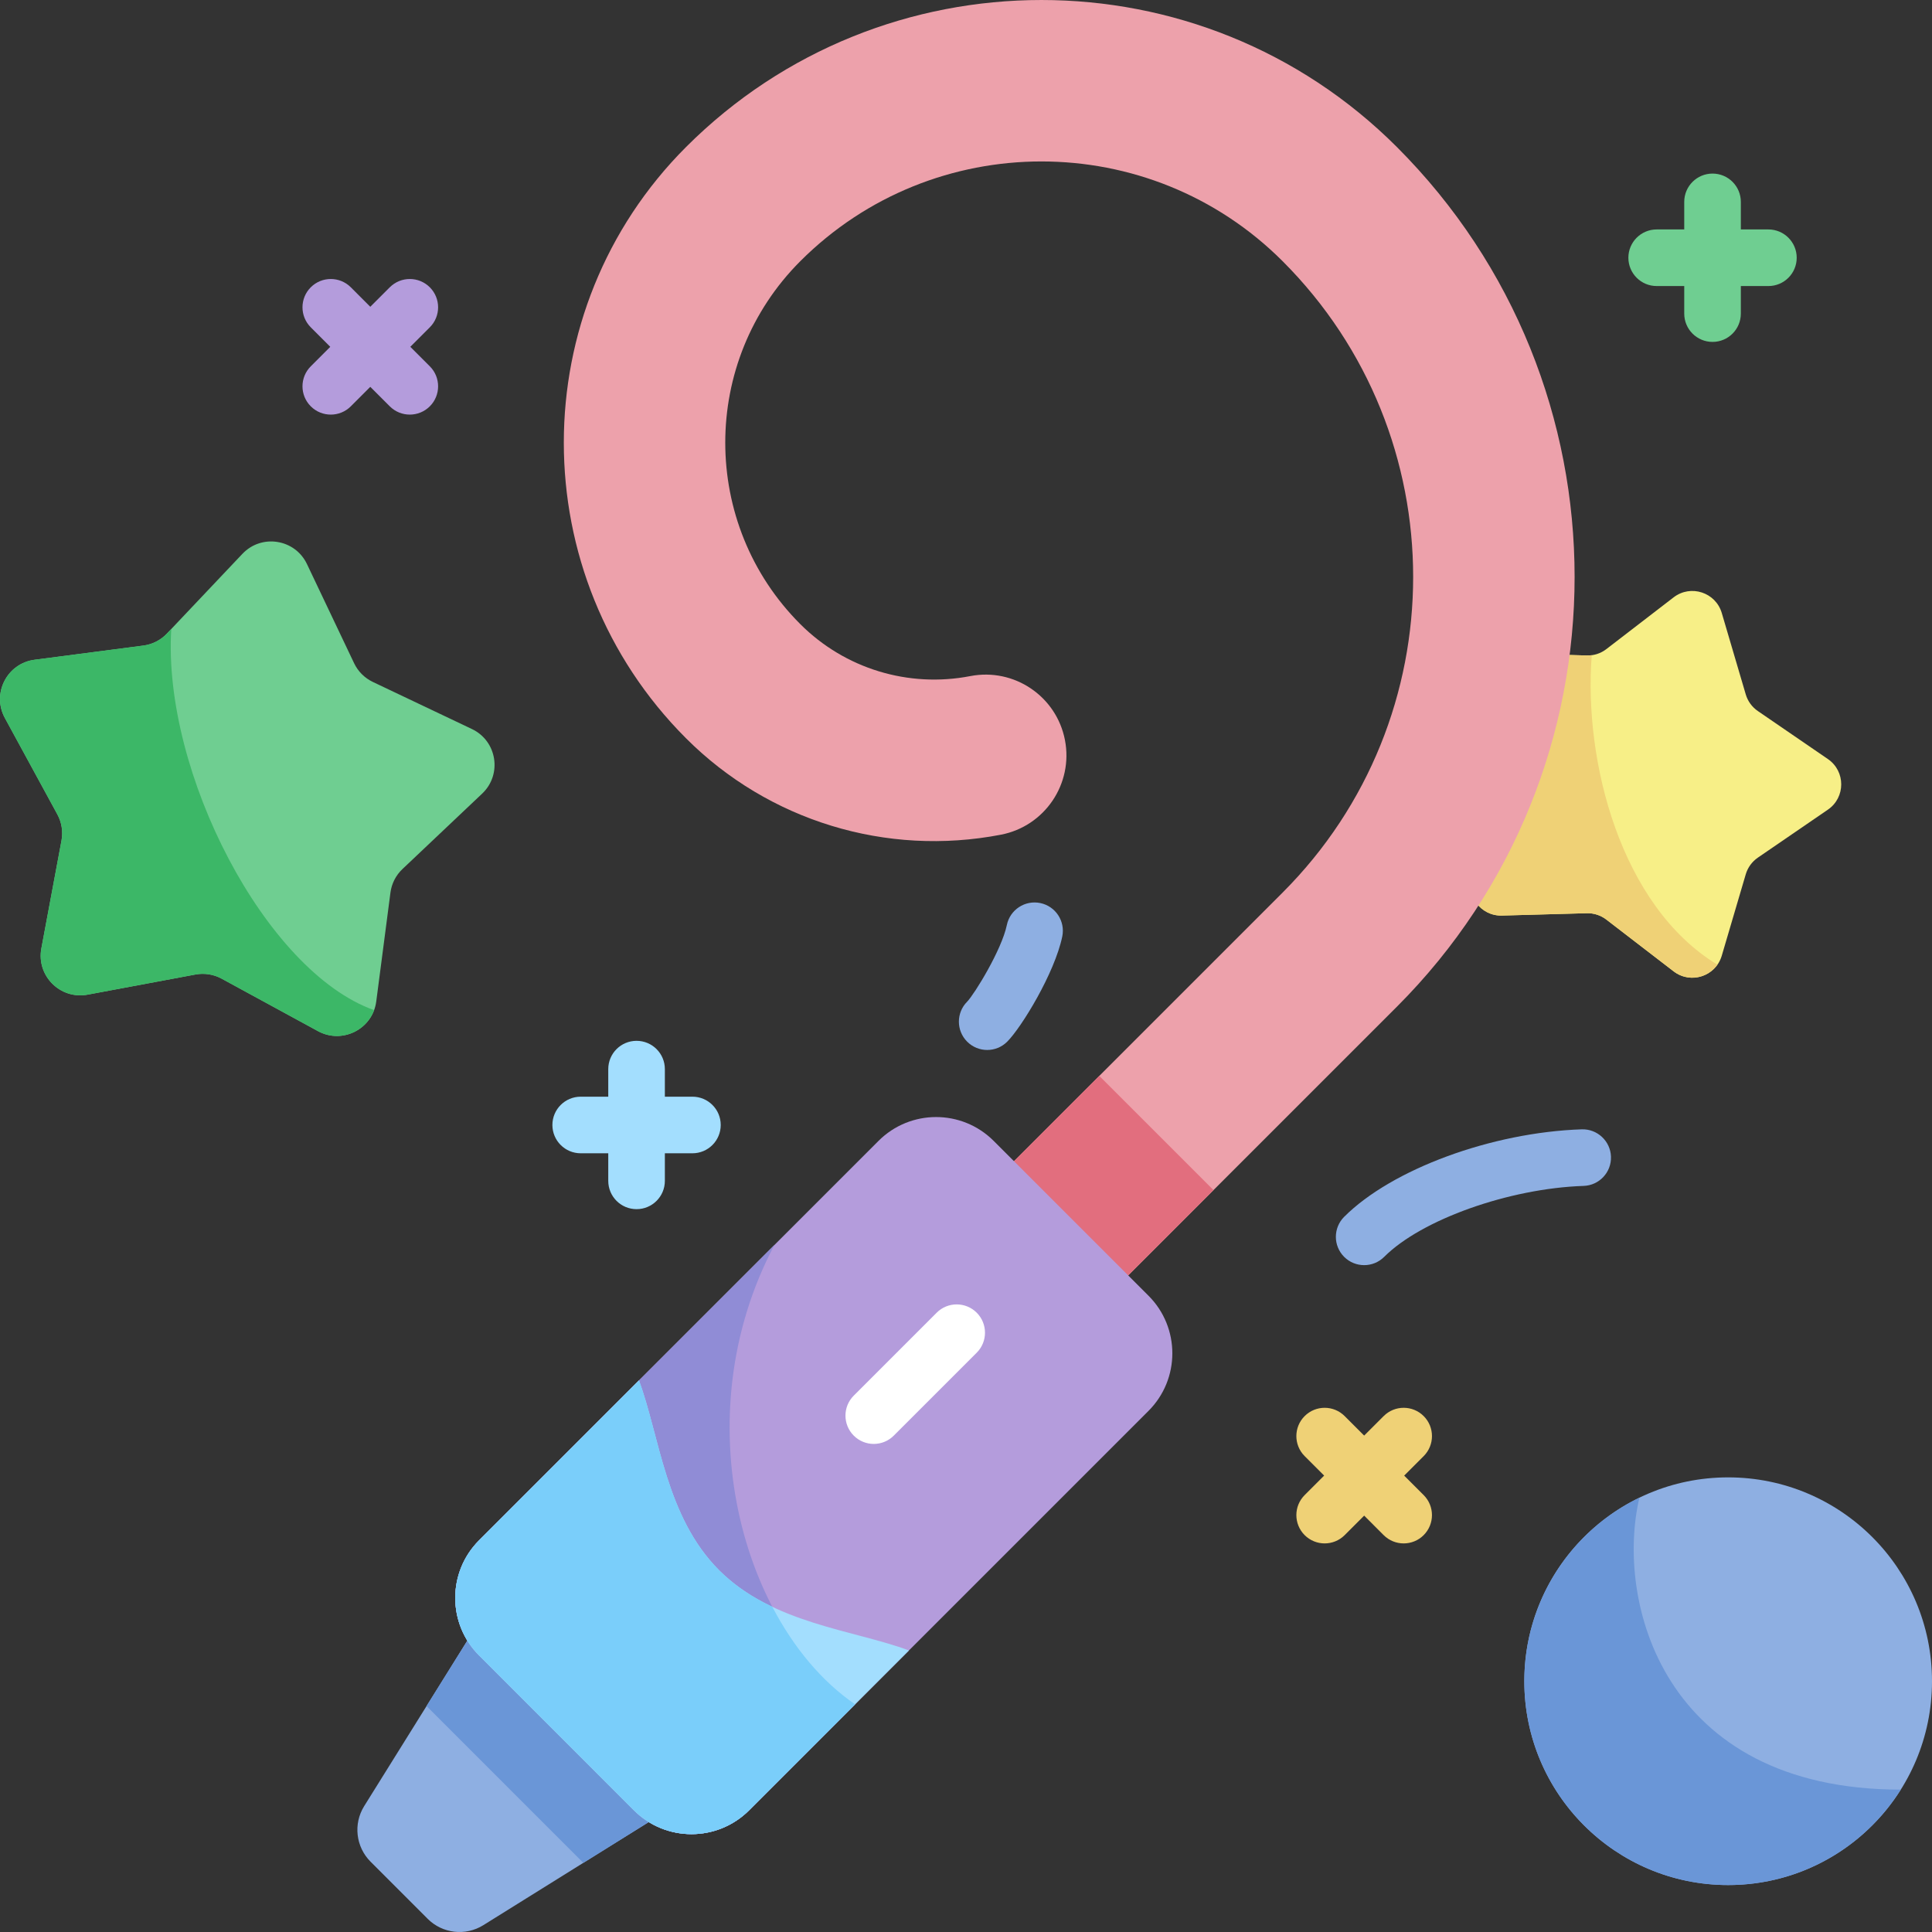 <svg height="512pt" viewBox="0 0 512 512" width="512pt" xmlns="http://www.w3.org/2000/svg"><rect x="0" y="0" width="512" height="512" fill="#333333" stroke="none"/><path d="m397.68 205.137-7.539-21.199c-1.914-5.383 2.172-11.008 7.883-10.852l22.492.621c1.871.051 3.699-.543 5.18-1.684l17.836-13.723c4.527-3.48 11.137-1.332 12.754 4.145l6.359 21.582c.531 1.797 1.66 3.352 3.203 4.406l18.562 12.723c4.711 3.227 4.711 10.18 0 13.41l-18.562 12.719c-1.543 1.059-2.672 2.613-3.203 4.406l-6.359 21.582c-1.617 5.48-8.23 7.629-12.754 4.145l-17.836-13.719c-1.48-1.141-3.309-1.738-5.18-1.684l-22.492.617c-5.707.156-9.793-5.469-7.883-10.848l7.539-21.199c.629-1.766.629-3.688 0-5.449zm0 0" fill="#f7ef87"/><path d="m390.141 231.785c-1.914 5.379 2.176 11.004 7.883 10.848l22.492-.621c1.871-.051 3.699.543 5.184 1.684l17.832 13.723c3.793 2.918 9.043 1.871 11.598-1.766-25.594-15.555-35.504-53.836-33.301-82.02-.43.059-.871.086-1.312.074l-22.492-.621c-5.707-.156-9.793 5.469-7.883 10.848l7.539 21.203c.629 1.762.629 3.684 0 5.445zm0 0" fill="#efd176"/><path d="m127.441 429.016-30.926 49.617c-2.934 4.707-2.23 10.816 1.691 14.738l15.133 15.137c3.922 3.922 10.031 4.621 14.742 1.688l49.613-30.922zm0 0" fill="#8eafe2"/><path d="m127.441 429.016-14.395 23.094c.09.09.168.191.258.281l41.016 41.02c.094.09.191.164.285.254l23.09-14.391zm0 0" fill="#6a96d7"/><path d="m370.172 266.809-97.359 97.359c-8.359 8.359-21.91 8.359-30.266 0-8.359-8.359-8.359-21.91 0-30.27l97.355-97.355c46.133-46.133 46.133-121.199 0-167.328-35.238-35.238-92.57-35.238-127.809-.004-26.523 26.523-26.523 69.676 0 96.195 11.797 11.797 28.633 16.941 45.047 13.766 11.605-2.246 22.836 5.34 25.082 16.945 2.246 11.605-5.34 22.832-16.945 25.082-30.391 5.883-61.59-3.66-83.453-25.523-43.211-43.211-43.211-113.52 0-156.73 51.926-51.926 136.418-51.926 188.348 0 62.82 62.82 62.82 165.043 0 227.863zm0 0" fill="#eda1ab"/><path d="m291.324 285.117-48.777 48.781c-8.359 8.359-8.359 21.91 0 30.27 8.355 8.359 21.91 8.359 30.266 0l48.781-48.781zm0 0" fill="#e26e7e"/><path d="m232.805 302.355-105.836 105.836c-8.434 8.434-8.434 22.105 0 30.535l41.016 41.02c8.434 8.43 22.105 8.43 30.535 0l105.84-105.84c8.43-8.43 8.43-22.102 0-30.535l-41.02-41.016c-8.43-8.434-22.102-8.434-30.535 0zm0 0" fill="#b49cdc"/><path d="m205.227 329.934-78.258 78.258c-8.434 8.434-8.434 22.105 0 30.535l41.016 41.02c8.434 8.43 22.105 8.43 30.535 0l28.09-28.09c-29.645-20.23-45.738-75.746-21.383-121.723zm0 0" fill="#908cd6"/><path d="m190.578 416.137c-14.184-14.18-15.766-35.605-21.25-50.305l-42.359 42.359c-8.434 8.434-8.434 22.105 0 30.535l41.016 41.02c8.434 8.43 22.105 8.43 30.535 0l42.363-42.363c-14.703-5.48-36.125-7.066-50.305-21.246zm0 0" fill="#a3defe"/><path d="m204.672 425.82c-5.09-2.414-9.91-5.496-14.098-9.684-14.18-14.18-15.762-35.605-21.246-50.305l-42.359 42.359c-8.434 8.434-8.434 22.105 0 30.535l41.016 41.02c8.434 8.43 22.105 8.43 30.535 0l28.09-28.09c-8.711-5.945-16.25-14.934-21.938-25.836zm0 0" fill="#7acefa"/><path d="m231.559 382.656c-1.922 0-3.84-.734-5.305-2.199-2.93-2.93-2.93-7.676 0-10.605l21.977-21.977c2.93-2.926 7.676-2.926 10.605 0 2.93 2.93 2.93 7.68 0 10.609l-21.977 21.973c-1.465 1.465-3.383 2.199-5.301 2.199zm0 0" fill="#fff"/><path d="m361.52 335.277c-1.918 0-3.84-.73-5.305-2.195-2.93-2.93-2.93-7.68 0-10.609 12.641-12.641 39.121-22.391 62.965-23.188 4.117-.137 7.605 3.105 7.746 7.246.137 4.141-3.105 7.609-7.246 7.746-19.754.66-42.973 8.918-52.855 18.805-1.469 1.465-3.387 2.195-5.305 2.195zm0 0" fill="#8eafe2"/><path d="m261.617 278.254c-1.922 0-3.84-.734-5.305-2.199-2.926-2.926-2.93-7.672-.008-10.598 1.977-2.059 9.156-13.742 10.52-20.316.84-4.059 4.809-6.66 8.863-5.824 4.059.84 6.664 4.812 5.824 8.867-2.008 9.68-10.785 24.066-14.594 27.875-1.461 1.461-3.383 2.195-5.301 2.195zm0 0" fill="#8eafe2"/><path d="m98.809 180.723 26.258 12.48c6.664 3.168 8.07 12.039 2.711 17.113l-21.113 19.984c-1.758 1.66-2.887 3.875-3.195 6.27l-3.758 28.828c-.953 7.316-8.957 11.395-15.438 7.867l-25.531-13.906c-2.121-1.156-4.578-1.543-6.949-1.102l-28.578 5.336c-7.254 1.355-13.609-5-12.254-12.254l5.336-28.578c.441-2.375.055-4.828-1.102-6.949l-13.906-25.531c-3.527-6.48.551-14.484 7.867-15.438l28.828-3.758c2.395-.309 4.609-1.438 6.27-3.195l19.984-21.113c5.074-5.359 13.945-3.953 17.113 2.711l12.484 26.258c1.035 2.18 2.793 3.938 4.973 4.977zm0 0" fill="#6fce91"/><path d="m58.742 259.359 25.527 13.906c5.766 3.137 12.723.25 14.863-5.57-28.738-10.227-56.078-62.973-53.746-101l-1.133 1.195c-1.66 1.758-3.875 2.887-6.27 3.195l-28.828 3.758c-7.32.953-11.398 8.957-7.867 15.438l13.906 25.531c1.152 2.121 1.543 4.574 1.102 6.949l-5.336 28.578c-1.355 7.254 4.996 13.609 12.25 12.254l28.578-5.336c2.375-.441 4.832-.055 6.953 1.102zm0 0" fill="#3cb767"/><path d="m512 445.539c0 29.836-24.184 54.02-54.02 54.02-29.836 0-54.02-24.184-54.02-54.02 0-29.832 24.184-54.02 54.02-54.02 29.836 0 54.02 24.188 54.02 54.02zm0 0" fill="#8eafe2"/><path d="m503.719 474.27c-63.422-.016-75.664-50.355-69.254-77.375-18.051 8.742-30.504 27.238-30.504 48.645 0 29.836 24.184 54.02 54.02 54.02 19.273 0 36.18-10.102 45.738-25.289zm0 0" fill="#6a96d7"/><path d="m351.051 409.02c-1.918 0-3.84-.734-5.305-2.195-2.93-2.934-2.93-7.68 0-10.609l20.938-20.938c2.93-2.93 7.68-2.93 10.609 0 2.926 2.93 2.926 7.676 0 10.605l-20.941 20.941c-1.461 1.461-3.383 2.195-5.301 2.195zm0 0" fill="#efd176"/><path d="m371.988 409.02c-1.922 0-3.84-.734-5.305-2.195l-20.938-20.941c-2.93-2.93-2.93-7.676 0-10.605 2.93-2.93 7.676-2.93 10.605 0l20.938 20.938c2.93 2.93 2.93 7.676 0 10.609-1.461 1.461-3.383 2.195-5.301 2.195zm0 0" fill="#efd176"/><path d="m153.891 305.633c-4.141 0-7.5-3.355-7.5-7.5 0-4.141 3.359-7.5 7.5-7.5h29.609c4.145 0 7.5 3.355 7.5 7.5 0 4.141-3.355 7.5-7.5 7.5zm0 0" fill="#a3defe"/><path d="m168.695 320.438c-4.145 0-7.5-3.355-7.5-7.5v-29.609c0-4.145 3.355-7.5 7.5-7.5 4.145 0 7.5 3.355 7.5 7.5v29.609c0 4.145-3.355 7.5-7.5 7.5zm0 0" fill="#a3defe"/><path d="m468.645 75.805h-29.609c-4.145 0-7.5-3.355-7.5-7.5 0-4.141 3.355-7.5 7.5-7.5h29.609c4.145 0 7.5 3.359 7.5 7.5 0 4.145-3.355 7.5-7.5 7.5zm0 0" fill="#6fce91"/><path d="m453.84 90.609c-4.141 0-7.5-3.359-7.5-7.5v-29.609c0-4.145 3.359-7.5 7.5-7.5 4.145 0 7.5 3.355 7.5 7.5v29.609c0 4.145-3.359 7.5-7.5 7.5zm0 0" fill="#6fce91"/><g fill="#b49cdc"><path d="m87.664 109.875c-1.918 0-3.84-.73-5.305-2.195-2.93-2.93-2.93-7.68 0-10.605l20.938-20.941c2.93-2.926 7.68-2.926 10.609 0 2.93 2.934 2.93 7.68 0 10.609l-20.938 20.938c-1.465 1.465-3.387 2.195-5.305 2.195zm0 0"/><path d="m108.602 109.875c-1.918 0-3.84-.73-5.305-2.195l-20.938-20.938c-2.93-2.93-2.93-7.68 0-10.609 2.93-2.926 7.68-2.926 10.609 0l20.938 20.941c2.93 2.93 2.93 7.676 0 10.605-1.465 1.465-3.387 2.195-5.305 2.195zm0 0"/></g></svg>